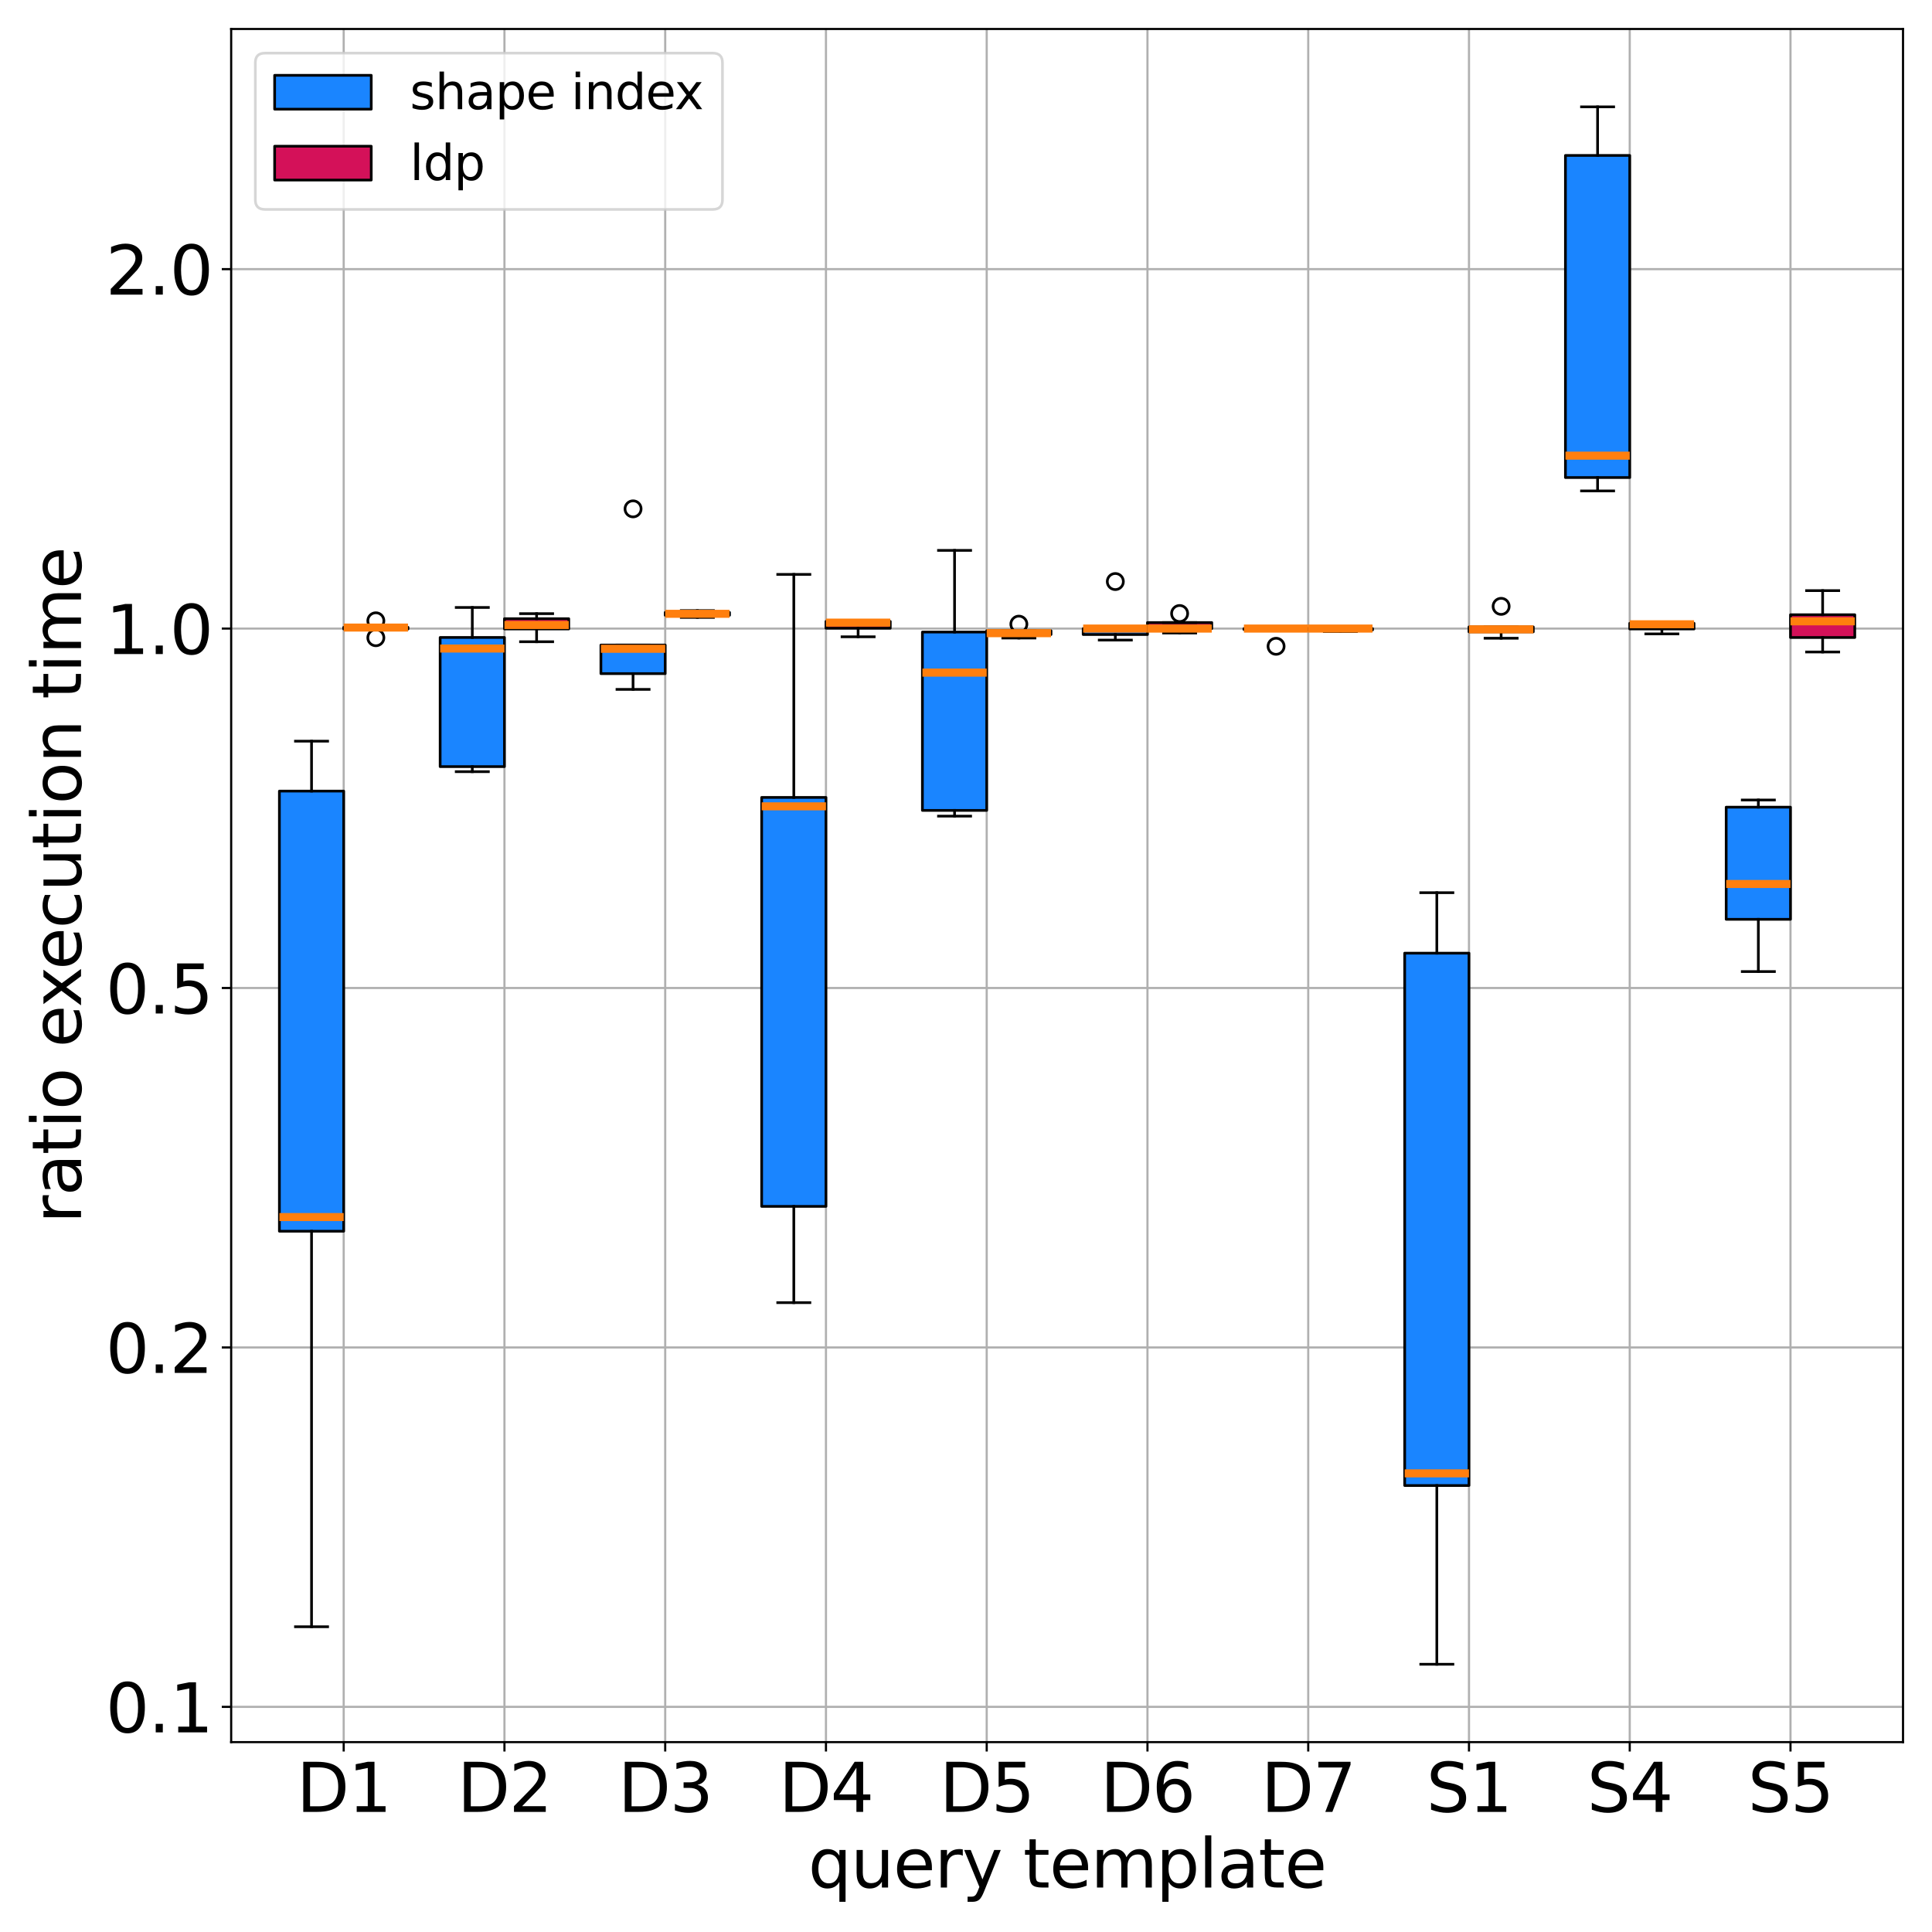 <?xml version="1.0" encoding="utf-8" standalone="no"?>
<!DOCTYPE svg PUBLIC "-//W3C//DTD SVG 1.1//EN"
  "http://www.w3.org/Graphics/SVG/1.1/DTD/svg11.dtd">
<svg xmlns:xlink="http://www.w3.org/1999/xlink" width="720pt" height="720pt" viewBox="0 0 720 720" xmlns="http://www.w3.org/2000/svg" version="1.1">
 <defs>
  <style type="text/css">*{stroke-linejoin: round; stroke-linecap: butt}</style>
 </defs>
 <g id="figure_1">
  <g id="patch_1">
   <path d="M 0 720 
L 720 720 
L 720 0 
L 0 0 
z
" style="fill: #ffffff"/>
  </g>
  <g id="axes_1">
   <g id="patch_2">
    <path d="M 86.15 649.24 
L 709.2 649.24 
L 709.2 10.8 
L 86.15 10.8 
z
" style="fill: #ffffff"/>
   </g>
   <g id="matplotlib.axis_1">
    <g id="xtick_1">
     <g id="line2d_1">
      <path d="M 128.086 649.24 
L 128.086 10.8 
" clip-path="url(#pbad561666c)" style="fill: none; stroke: #b0b0b0; stroke-width: 0.8; stroke-linecap: square"/>
     </g>
     <g id="line2d_2">
      <defs>
       <path id="m985b85dbe9" d="M 0 0 
L 0 3.5 
" style="stroke: #000000; stroke-width: 0.8"/>
      </defs>
      <g>
       <use xlink:href="#m985b85dbe9" x="128.086" y="649.24" style="stroke: #000000; stroke-width: 0.8"/>
      </g>
     </g>
     <g id="text_1">
      <!-- D1 -->
      <g transform="translate(110.508 675.236) scale(0.25 -0.25)">
       <defs>
        <path id="DejaVuSans-44" d="M 1259 4147 
L 1259 519 
L 2022 519 
Q 2988 519 3436 956 
Q 3884 1394 3884 2338 
Q 3884 3275 3436 3711 
Q 2988 4147 2022 4147 
L 1259 4147 
z
M 628 4666 
L 1925 4666 
Q 3281 4666 3915 4102 
Q 4550 3538 4550 2338 
Q 4550 1131 3912 565 
Q 3275 0 1925 0 
L 628 0 
L 628 4666 
z
" transform="scale(0.016)"/>
        <path id="DejaVuSans-31" d="M 794 531 
L 1825 531 
L 1825 4091 
L 703 3866 
L 703 4441 
L 1819 4666 
L 2450 4666 
L 2450 531 
L 3481 531 
L 3481 0 
L 794 0 
L 794 531 
z
" transform="scale(0.016)"/>
       </defs>
       <use xlink:href="#DejaVuSans-44"/>
       <use xlink:href="#DejaVuSans-31" transform="translate(77.002 0)"/>
      </g>
     </g>
    </g>
    <g id="xtick_2">
     <g id="line2d_3">
      <path d="M 187.995 649.24 
L 187.995 10.8 
" clip-path="url(#pbad561666c)" style="fill: none; stroke: #b0b0b0; stroke-width: 0.8; stroke-linecap: square"/>
     </g>
     <g id="line2d_4">
      <g>
       <use xlink:href="#m985b85dbe9" x="187.995" y="649.24" style="stroke: #000000; stroke-width: 0.8"/>
      </g>
     </g>
     <g id="text_2">
      <!-- D2 -->
      <g transform="translate(170.417 675.236) scale(0.25 -0.25)">
       <defs>
        <path id="DejaVuSans-32" d="M 1228 531 
L 3431 531 
L 3431 0 
L 469 0 
L 469 531 
Q 828 903 1448 1529 
Q 2069 2156 2228 2338 
Q 2531 2678 2651 2914 
Q 2772 3150 2772 3378 
Q 2772 3750 2511 3984 
Q 2250 4219 1831 4219 
Q 1534 4219 1204 4116 
Q 875 4013 500 3803 
L 500 4441 
Q 881 4594 1212 4672 
Q 1544 4750 1819 4750 
Q 2544 4750 2975 4387 
Q 3406 4025 3406 3419 
Q 3406 3131 3298 2873 
Q 3191 2616 2906 2266 
Q 2828 2175 2409 1742 
Q 1991 1309 1228 531 
z
" transform="scale(0.016)"/>
       </defs>
       <use xlink:href="#DejaVuSans-44"/>
       <use xlink:href="#DejaVuSans-32" transform="translate(77.002 0)"/>
      </g>
     </g>
    </g>
    <g id="xtick_3">
     <g id="line2d_5">
      <path d="M 247.903 649.24 
L 247.903 10.8 
" clip-path="url(#pbad561666c)" style="fill: none; stroke: #b0b0b0; stroke-width: 0.8; stroke-linecap: square"/>
     </g>
     <g id="line2d_6">
      <g>
       <use xlink:href="#m985b85dbe9" x="247.903" y="649.24" style="stroke: #000000; stroke-width: 0.8"/>
      </g>
     </g>
     <g id="text_3">
      <!-- D3 -->
      <g transform="translate(230.325 675.236) scale(0.25 -0.25)">
       <defs>
        <path id="DejaVuSans-33" d="M 2597 2516 
Q 3050 2419 3304 2112 
Q 3559 1806 3559 1356 
Q 3559 666 3084 287 
Q 2609 -91 1734 -91 
Q 1441 -91 1130 -33 
Q 819 25 488 141 
L 488 750 
Q 750 597 1062 519 
Q 1375 441 1716 441 
Q 2309 441 2620 675 
Q 2931 909 2931 1356 
Q 2931 1769 2642 2001 
Q 2353 2234 1838 2234 
L 1294 2234 
L 1294 2753 
L 1863 2753 
Q 2328 2753 2575 2939 
Q 2822 3125 2822 3475 
Q 2822 3834 2567 4026 
Q 2313 4219 1838 4219 
Q 1578 4219 1281 4162 
Q 984 4106 628 3988 
L 628 4550 
Q 988 4650 1302 4700 
Q 1616 4750 1894 4750 
Q 2613 4750 3031 4423 
Q 3450 4097 3450 3541 
Q 3450 3153 3228 2886 
Q 3006 2619 2597 2516 
z
" transform="scale(0.016)"/>
       </defs>
       <use xlink:href="#DejaVuSans-44"/>
       <use xlink:href="#DejaVuSans-33" transform="translate(77.002 0)"/>
      </g>
     </g>
    </g>
    <g id="xtick_4">
     <g id="line2d_7">
      <path d="M 307.812 649.24 
L 307.812 10.8 
" clip-path="url(#pbad561666c)" style="fill: none; stroke: #b0b0b0; stroke-width: 0.8; stroke-linecap: square"/>
     </g>
     <g id="line2d_8">
      <g>
       <use xlink:href="#m985b85dbe9" x="307.812" y="649.24" style="stroke: #000000; stroke-width: 0.8"/>
      </g>
     </g>
     <g id="text_4">
      <!-- D4 -->
      <g transform="translate(290.234 675.236) scale(0.25 -0.25)">
       <defs>
        <path id="DejaVuSans-34" d="M 2419 4116 
L 825 1625 
L 2419 1625 
L 2419 4116 
z
M 2253 4666 
L 3047 4666 
L 3047 1625 
L 3713 1625 
L 3713 1100 
L 3047 1100 
L 3047 0 
L 2419 0 
L 2419 1100 
L 313 1100 
L 313 1709 
L 2253 4666 
z
" transform="scale(0.016)"/>
       </defs>
       <use xlink:href="#DejaVuSans-44"/>
       <use xlink:href="#DejaVuSans-34" transform="translate(77.002 0)"/>
      </g>
     </g>
    </g>
    <g id="xtick_5">
     <g id="line2d_9">
      <path d="M 367.721 649.24 
L 367.721 10.8 
" clip-path="url(#pbad561666c)" style="fill: none; stroke: #b0b0b0; stroke-width: 0.8; stroke-linecap: square"/>
     </g>
     <g id="line2d_10">
      <g>
       <use xlink:href="#m985b85dbe9" x="367.721" y="649.24" style="stroke: #000000; stroke-width: 0.8"/>
      </g>
     </g>
     <g id="text_5">
      <!-- D5 -->
      <g transform="translate(350.143 675.236) scale(0.25 -0.25)">
       <defs>
        <path id="DejaVuSans-35" d="M 691 4666 
L 3169 4666 
L 3169 4134 
L 1269 4134 
L 1269 2991 
Q 1406 3038 1543 3061 
Q 1681 3084 1819 3084 
Q 2600 3084 3056 2656 
Q 3513 2228 3513 1497 
Q 3513 744 3044 326 
Q 2575 -91 1722 -91 
Q 1428 -91 1123 -41 
Q 819 9 494 109 
L 494 744 
Q 775 591 1075 516 
Q 1375 441 1709 441 
Q 2250 441 2565 725 
Q 2881 1009 2881 1497 
Q 2881 1984 2565 2268 
Q 2250 2553 1709 2553 
Q 1456 2553 1204 2497 
Q 953 2441 691 2322 
L 691 4666 
z
" transform="scale(0.016)"/>
       </defs>
       <use xlink:href="#DejaVuSans-44"/>
       <use xlink:href="#DejaVuSans-35" transform="translate(77.002 0)"/>
      </g>
     </g>
    </g>
    <g id="xtick_6">
     <g id="line2d_11">
      <path d="M 427.629 649.24 
L 427.629 10.8 
" clip-path="url(#pbad561666c)" style="fill: none; stroke: #b0b0b0; stroke-width: 0.8; stroke-linecap: square"/>
     </g>
     <g id="line2d_12">
      <g>
       <use xlink:href="#m985b85dbe9" x="427.629" y="649.24" style="stroke: #000000; stroke-width: 0.8"/>
      </g>
     </g>
     <g id="text_6">
      <!-- D6 -->
      <g transform="translate(410.051 675.236) scale(0.25 -0.25)">
       <defs>
        <path id="DejaVuSans-36" d="M 2113 2584 
Q 1688 2584 1439 2293 
Q 1191 2003 1191 1497 
Q 1191 994 1439 701 
Q 1688 409 2113 409 
Q 2538 409 2786 701 
Q 3034 994 3034 1497 
Q 3034 2003 2786 2293 
Q 2538 2584 2113 2584 
z
M 3366 4563 
L 3366 3988 
Q 3128 4100 2886 4159 
Q 2644 4219 2406 4219 
Q 1781 4219 1451 3797 
Q 1122 3375 1075 2522 
Q 1259 2794 1537 2939 
Q 1816 3084 2150 3084 
Q 2853 3084 3261 2657 
Q 3669 2231 3669 1497 
Q 3669 778 3244 343 
Q 2819 -91 2113 -91 
Q 1303 -91 875 529 
Q 447 1150 447 2328 
Q 447 3434 972 4092 
Q 1497 4750 2381 4750 
Q 2619 4750 2861 4703 
Q 3103 4656 3366 4563 
z
" transform="scale(0.016)"/>
       </defs>
       <use xlink:href="#DejaVuSans-44"/>
       <use xlink:href="#DejaVuSans-36" transform="translate(77.002 0)"/>
      </g>
     </g>
    </g>
    <g id="xtick_7">
     <g id="line2d_13">
      <path d="M 487.538 649.24 
L 487.538 10.8 
" clip-path="url(#pbad561666c)" style="fill: none; stroke: #b0b0b0; stroke-width: 0.8; stroke-linecap: square"/>
     </g>
     <g id="line2d_14">
      <g>
       <use xlink:href="#m985b85dbe9" x="487.538" y="649.24" style="stroke: #000000; stroke-width: 0.8"/>
      </g>
     </g>
     <g id="text_7">
      <!-- D7 -->
      <g transform="translate(469.96 675.236) scale(0.25 -0.25)">
       <defs>
        <path id="DejaVuSans-37" d="M 525 4666 
L 3525 4666 
L 3525 4397 
L 1831 0 
L 1172 0 
L 2766 4134 
L 525 4134 
L 525 4666 
z
" transform="scale(0.016)"/>
       </defs>
       <use xlink:href="#DejaVuSans-44"/>
       <use xlink:href="#DejaVuSans-37" transform="translate(77.002 0)"/>
      </g>
     </g>
    </g>
    <g id="xtick_8">
     <g id="line2d_15">
      <path d="M 547.447 649.24 
L 547.447 10.8 
" clip-path="url(#pbad561666c)" style="fill: none; stroke: #b0b0b0; stroke-width: 0.8; stroke-linecap: square"/>
     </g>
     <g id="line2d_16">
      <g>
       <use xlink:href="#m985b85dbe9" x="547.447" y="649.24" style="stroke: #000000; stroke-width: 0.8"/>
      </g>
     </g>
     <g id="text_8">
      <!-- S1 -->
      <g transform="translate(531.558 675.236) scale(0.25 -0.25)">
       <defs>
        <path id="DejaVuSans-53" d="M 3425 4513 
L 3425 3897 
Q 3066 4069 2747 4153 
Q 2428 4238 2131 4238 
Q 1616 4238 1336 4038 
Q 1056 3838 1056 3469 
Q 1056 3159 1242 3001 
Q 1428 2844 1947 2747 
L 2328 2669 
Q 3034 2534 3370 2195 
Q 3706 1856 3706 1288 
Q 3706 609 3251 259 
Q 2797 -91 1919 -91 
Q 1588 -91 1214 -16 
Q 841 59 441 206 
L 441 856 
Q 825 641 1194 531 
Q 1563 422 1919 422 
Q 2459 422 2753 634 
Q 3047 847 3047 1241 
Q 3047 1584 2836 1778 
Q 2625 1972 2144 2069 
L 1759 2144 
Q 1053 2284 737 2584 
Q 422 2884 422 3419 
Q 422 4038 858 4394 
Q 1294 4750 2059 4750 
Q 2388 4750 2728 4690 
Q 3069 4631 3425 4513 
z
" transform="scale(0.016)"/>
       </defs>
       <use xlink:href="#DejaVuSans-53"/>
       <use xlink:href="#DejaVuSans-31" transform="translate(63.477 0)"/>
      </g>
     </g>
    </g>
    <g id="xtick_9">
     <g id="line2d_17">
      <path d="M 607.355 649.24 
L 607.355 10.8 
" clip-path="url(#pbad561666c)" style="fill: none; stroke: #b0b0b0; stroke-width: 0.8; stroke-linecap: square"/>
     </g>
     <g id="line2d_18">
      <g>
       <use xlink:href="#m985b85dbe9" x="607.355" y="649.24" style="stroke: #000000; stroke-width: 0.8"/>
      </g>
     </g>
     <g id="text_9">
      <!-- S4 -->
      <g transform="translate(591.467 675.236) scale(0.25 -0.25)">
       <use xlink:href="#DejaVuSans-53"/>
       <use xlink:href="#DejaVuSans-34" transform="translate(63.477 0)"/>
      </g>
     </g>
    </g>
    <g id="xtick_10">
     <g id="line2d_19">
      <path d="M 667.264 649.24 
L 667.264 10.8 
" clip-path="url(#pbad561666c)" style="fill: none; stroke: #b0b0b0; stroke-width: 0.8; stroke-linecap: square"/>
     </g>
     <g id="line2d_20">
      <g>
       <use xlink:href="#m985b85dbe9" x="667.264" y="649.24" style="stroke: #000000; stroke-width: 0.8"/>
      </g>
     </g>
     <g id="text_10">
      <!-- S5 -->
      <g transform="translate(651.375 675.236) scale(0.25 -0.25)">
       <use xlink:href="#DejaVuSans-53"/>
       <use xlink:href="#DejaVuSans-35" transform="translate(63.477 0)"/>
      </g>
     </g>
    </g>
    <g id="text_11">
     <!-- query template -->
     <g transform="translate(301.189 703.431) scale(0.25 -0.25)">
      <defs>
       <path id="DejaVuSans-71" d="M 947 1747 
Q 947 1113 1208 752 
Q 1469 391 1925 391 
Q 2381 391 2643 752 
Q 2906 1113 2906 1747 
Q 2906 2381 2643 2742 
Q 2381 3103 1925 3103 
Q 1469 3103 1208 2742 
Q 947 2381 947 1747 
z
M 2906 525 
Q 2725 213 2448 61 
Q 2172 -91 1784 -91 
Q 1150 -91 751 415 
Q 353 922 353 1747 
Q 353 2572 751 3078 
Q 1150 3584 1784 3584 
Q 2172 3584 2448 3432 
Q 2725 3281 2906 2969 
L 2906 3500 
L 3481 3500 
L 3481 -1331 
L 2906 -1331 
L 2906 525 
z
" transform="scale(0.016)"/>
       <path id="DejaVuSans-75" d="M 544 1381 
L 544 3500 
L 1119 3500 
L 1119 1403 
Q 1119 906 1312 657 
Q 1506 409 1894 409 
Q 2359 409 2629 706 
Q 2900 1003 2900 1516 
L 2900 3500 
L 3475 3500 
L 3475 0 
L 2900 0 
L 2900 538 
Q 2691 219 2414 64 
Q 2138 -91 1772 -91 
Q 1169 -91 856 284 
Q 544 659 544 1381 
z
M 1991 3584 
L 1991 3584 
z
" transform="scale(0.016)"/>
       <path id="DejaVuSans-65" d="M 3597 1894 
L 3597 1613 
L 953 1613 
Q 991 1019 1311 708 
Q 1631 397 2203 397 
Q 2534 397 2845 478 
Q 3156 559 3463 722 
L 3463 178 
Q 3153 47 2828 -22 
Q 2503 -91 2169 -91 
Q 1331 -91 842 396 
Q 353 884 353 1716 
Q 353 2575 817 3079 
Q 1281 3584 2069 3584 
Q 2775 3584 3186 3129 
Q 3597 2675 3597 1894 
z
M 3022 2063 
Q 3016 2534 2758 2815 
Q 2500 3097 2075 3097 
Q 1594 3097 1305 2825 
Q 1016 2553 972 2059 
L 3022 2063 
z
" transform="scale(0.016)"/>
       <path id="DejaVuSans-72" d="M 2631 2963 
Q 2534 3019 2420 3045 
Q 2306 3072 2169 3072 
Q 1681 3072 1420 2755 
Q 1159 2438 1159 1844 
L 1159 0 
L 581 0 
L 581 3500 
L 1159 3500 
L 1159 2956 
Q 1341 3275 1631 3429 
Q 1922 3584 2338 3584 
Q 2397 3584 2469 3576 
Q 2541 3569 2628 3553 
L 2631 2963 
z
" transform="scale(0.016)"/>
       <path id="DejaVuSans-79" d="M 2059 -325 
Q 1816 -950 1584 -1140 
Q 1353 -1331 966 -1331 
L 506 -1331 
L 506 -850 
L 844 -850 
Q 1081 -850 1212 -737 
Q 1344 -625 1503 -206 
L 1606 56 
L 191 3500 
L 800 3500 
L 1894 763 
L 2988 3500 
L 3597 3500 
L 2059 -325 
z
" transform="scale(0.016)"/>
       <path id="DejaVuSans-20" transform="scale(0.016)"/>
       <path id="DejaVuSans-74" d="M 1172 4494 
L 1172 3500 
L 2356 3500 
L 2356 3053 
L 1172 3053 
L 1172 1153 
Q 1172 725 1289 603 
Q 1406 481 1766 481 
L 2356 481 
L 2356 0 
L 1766 0 
Q 1100 0 847 248 
Q 594 497 594 1153 
L 594 3053 
L 172 3053 
L 172 3500 
L 594 3500 
L 594 4494 
L 1172 4494 
z
" transform="scale(0.016)"/>
       <path id="DejaVuSans-6d" d="M 3328 2828 
Q 3544 3216 3844 3400 
Q 4144 3584 4550 3584 
Q 5097 3584 5394 3201 
Q 5691 2819 5691 2113 
L 5691 0 
L 5113 0 
L 5113 2094 
Q 5113 2597 4934 2840 
Q 4756 3084 4391 3084 
Q 3944 3084 3684 2787 
Q 3425 2491 3425 1978 
L 3425 0 
L 2847 0 
L 2847 2094 
Q 2847 2600 2669 2842 
Q 2491 3084 2119 3084 
Q 1678 3084 1418 2786 
Q 1159 2488 1159 1978 
L 1159 0 
L 581 0 
L 581 3500 
L 1159 3500 
L 1159 2956 
Q 1356 3278 1631 3431 
Q 1906 3584 2284 3584 
Q 2666 3584 2933 3390 
Q 3200 3197 3328 2828 
z
" transform="scale(0.016)"/>
       <path id="DejaVuSans-70" d="M 1159 525 
L 1159 -1331 
L 581 -1331 
L 581 3500 
L 1159 3500 
L 1159 2969 
Q 1341 3281 1617 3432 
Q 1894 3584 2278 3584 
Q 2916 3584 3314 3078 
Q 3713 2572 3713 1747 
Q 3713 922 3314 415 
Q 2916 -91 2278 -91 
Q 1894 -91 1617 61 
Q 1341 213 1159 525 
z
M 3116 1747 
Q 3116 2381 2855 2742 
Q 2594 3103 2138 3103 
Q 1681 3103 1420 2742 
Q 1159 2381 1159 1747 
Q 1159 1113 1420 752 
Q 1681 391 2138 391 
Q 2594 391 2855 752 
Q 3116 1113 3116 1747 
z
" transform="scale(0.016)"/>
       <path id="DejaVuSans-6c" d="M 603 4863 
L 1178 4863 
L 1178 0 
L 603 0 
L 603 4863 
z
" transform="scale(0.016)"/>
       <path id="DejaVuSans-61" d="M 2194 1759 
Q 1497 1759 1228 1600 
Q 959 1441 959 1056 
Q 959 750 1161 570 
Q 1363 391 1709 391 
Q 2188 391 2477 730 
Q 2766 1069 2766 1631 
L 2766 1759 
L 2194 1759 
z
M 3341 1997 
L 3341 0 
L 2766 0 
L 2766 531 
Q 2569 213 2275 61 
Q 1981 -91 1556 -91 
Q 1019 -91 701 211 
Q 384 513 384 1019 
Q 384 1609 779 1909 
Q 1175 2209 1959 2209 
L 2766 2209 
L 2766 2266 
Q 2766 2663 2505 2880 
Q 2244 3097 1772 3097 
Q 1472 3097 1187 3025 
Q 903 2953 641 2809 
L 641 3341 
Q 956 3463 1253 3523 
Q 1550 3584 1831 3584 
Q 2591 3584 2966 3190 
Q 3341 2797 3341 1997 
z
" transform="scale(0.016)"/>
      </defs>
      <use xlink:href="#DejaVuSans-71"/>
      <use xlink:href="#DejaVuSans-75" transform="translate(63.477 0)"/>
      <use xlink:href="#DejaVuSans-65" transform="translate(126.855 0)"/>
      <use xlink:href="#DejaVuSans-72" transform="translate(188.379 0)"/>
      <use xlink:href="#DejaVuSans-79" transform="translate(229.492 0)"/>
      <use xlink:href="#DejaVuSans-20" transform="translate(288.672 0)"/>
      <use xlink:href="#DejaVuSans-74" transform="translate(320.459 0)"/>
      <use xlink:href="#DejaVuSans-65" transform="translate(359.668 0)"/>
      <use xlink:href="#DejaVuSans-6d" transform="translate(421.191 0)"/>
      <use xlink:href="#DejaVuSans-70" transform="translate(518.604 0)"/>
      <use xlink:href="#DejaVuSans-6c" transform="translate(582.08 0)"/>
      <use xlink:href="#DejaVuSans-61" transform="translate(609.863 0)"/>
      <use xlink:href="#DejaVuSans-74" transform="translate(671.143 0)"/>
      <use xlink:href="#DejaVuSans-65" transform="translate(710.352 0)"/>
     </g>
    </g>
   </g>
   <g id="matplotlib.axis_2">
    <g id="ytick_1">
     <g id="line2d_21">
      <path d="M 86.15 636.102 
L 709.2 636.102 
" clip-path="url(#pbad561666c)" style="fill: none; stroke: #b0b0b0; stroke-width: 0.8; stroke-linecap: square"/>
     </g>
     <g id="line2d_22">
      <defs>
       <path id="m1f26a94a09" d="M 0 0 
L -3.5 0 
" style="stroke: #000000; stroke-width: 0.8"/>
      </defs>
      <g>
       <use xlink:href="#m1f26a94a09" x="86.15" y="636.102" style="stroke: #000000; stroke-width: 0.8"/>
      </g>
     </g>
     <g id="text_12">
      <!-- 0.1 -->
      <g transform="translate(39.392 645.6) scale(0.25 -0.25)">
       <defs>
        <path id="DejaVuSans-30" d="M 2034 4250 
Q 1547 4250 1301 3770 
Q 1056 3291 1056 2328 
Q 1056 1369 1301 889 
Q 1547 409 2034 409 
Q 2525 409 2770 889 
Q 3016 1369 3016 2328 
Q 3016 3291 2770 3770 
Q 2525 4250 2034 4250 
z
M 2034 4750 
Q 2819 4750 3233 4129 
Q 3647 3509 3647 2328 
Q 3647 1150 3233 529 
Q 2819 -91 2034 -91 
Q 1250 -91 836 529 
Q 422 1150 422 2328 
Q 422 3509 836 4129 
Q 1250 4750 2034 4750 
z
" transform="scale(0.016)"/>
        <path id="DejaVuSans-2e" d="M 684 794 
L 1344 794 
L 1344 0 
L 684 0 
L 684 794 
z
" transform="scale(0.016)"/>
       </defs>
       <use xlink:href="#DejaVuSans-30"/>
       <use xlink:href="#DejaVuSans-2e" transform="translate(63.623 0)"/>
       <use xlink:href="#DejaVuSans-31" transform="translate(95.41 0)"/>
      </g>
     </g>
    </g>
    <g id="ytick_2">
     <g id="line2d_23">
      <path d="M 86.15 502.151 
L 709.2 502.151 
" clip-path="url(#pbad561666c)" style="fill: none; stroke: #b0b0b0; stroke-width: 0.8; stroke-linecap: square"/>
     </g>
     <g id="line2d_24">
      <g>
       <use xlink:href="#m1f26a94a09" x="86.15" y="502.151" style="stroke: #000000; stroke-width: 0.8"/>
      </g>
     </g>
     <g id="text_13">
      <!-- 0.2 -->
      <g transform="translate(39.392 511.649) scale(0.25 -0.25)">
       <use xlink:href="#DejaVuSans-30"/>
       <use xlink:href="#DejaVuSans-2e" transform="translate(63.623 0)"/>
       <use xlink:href="#DejaVuSans-32" transform="translate(95.41 0)"/>
      </g>
     </g>
    </g>
    <g id="ytick_3">
     <g id="line2d_25">
      <path d="M 86.15 368.2 
L 709.2 368.2 
" clip-path="url(#pbad561666c)" style="fill: none; stroke: #b0b0b0; stroke-width: 0.8; stroke-linecap: square"/>
     </g>
     <g id="line2d_26">
      <g>
       <use xlink:href="#m1f26a94a09" x="86.15" y="368.2" style="stroke: #000000; stroke-width: 0.8"/>
      </g>
     </g>
     <g id="text_14">
      <!-- 0.5 -->
      <g transform="translate(39.392 377.698) scale(0.25 -0.25)">
       <use xlink:href="#DejaVuSans-30"/>
       <use xlink:href="#DejaVuSans-2e" transform="translate(63.623 0)"/>
       <use xlink:href="#DejaVuSans-35" transform="translate(95.41 0)"/>
      </g>
     </g>
    </g>
    <g id="ytick_4">
     <g id="line2d_27">
      <path d="M 86.15 234.25 
L 709.2 234.25 
" clip-path="url(#pbad561666c)" style="fill: none; stroke: #b0b0b0; stroke-width: 0.8; stroke-linecap: square"/>
     </g>
     <g id="line2d_28">
      <g>
       <use xlink:href="#m1f26a94a09" x="86.15" y="234.25" style="stroke: #000000; stroke-width: 0.8"/>
      </g>
     </g>
     <g id="text_15">
      <!-- 1.0 -->
      <g transform="translate(39.392 243.748) scale(0.25 -0.25)">
       <use xlink:href="#DejaVuSans-31"/>
       <use xlink:href="#DejaVuSans-2e" transform="translate(63.623 0)"/>
       <use xlink:href="#DejaVuSans-30" transform="translate(95.41 0)"/>
      </g>
     </g>
    </g>
    <g id="ytick_5">
     <g id="line2d_29">
      <path d="M 86.15 100.299 
L 709.2 100.299 
" clip-path="url(#pbad561666c)" style="fill: none; stroke: #b0b0b0; stroke-width: 0.8; stroke-linecap: square"/>
     </g>
     <g id="line2d_30">
      <g>
       <use xlink:href="#m1f26a94a09" x="86.15" y="100.299" style="stroke: #000000; stroke-width: 0.8"/>
      </g>
     </g>
     <g id="text_16">
      <!-- 2.0 -->
      <g transform="translate(39.392 109.797) scale(0.25 -0.25)">
       <use xlink:href="#DejaVuSans-32"/>
       <use xlink:href="#DejaVuSans-2e" transform="translate(63.623 0)"/>
       <use xlink:href="#DejaVuSans-30" transform="translate(95.41 0)"/>
      </g>
     </g>
    </g>
    <g id="text_17">
     <!-- ratio execution time -->
     <g transform="translate(30.193 455.936) rotate(-90) scale(0.25 -0.25)">
      <defs>
       <path id="DejaVuSans-69" d="M 603 3500 
L 1178 3500 
L 1178 0 
L 603 0 
L 603 3500 
z
M 603 4863 
L 1178 4863 
L 1178 4134 
L 603 4134 
L 603 4863 
z
" transform="scale(0.016)"/>
       <path id="DejaVuSans-6f" d="M 1959 3097 
Q 1497 3097 1228 2736 
Q 959 2375 959 1747 
Q 959 1119 1226 758 
Q 1494 397 1959 397 
Q 2419 397 2687 759 
Q 2956 1122 2956 1747 
Q 2956 2369 2687 2733 
Q 2419 3097 1959 3097 
z
M 1959 3584 
Q 2709 3584 3137 3096 
Q 3566 2609 3566 1747 
Q 3566 888 3137 398 
Q 2709 -91 1959 -91 
Q 1206 -91 779 398 
Q 353 888 353 1747 
Q 353 2609 779 3096 
Q 1206 3584 1959 3584 
z
" transform="scale(0.016)"/>
       <path id="DejaVuSans-78" d="M 3513 3500 
L 2247 1797 
L 3578 0 
L 2900 0 
L 1881 1375 
L 863 0 
L 184 0 
L 1544 1831 
L 300 3500 
L 978 3500 
L 1906 2253 
L 2834 3500 
L 3513 3500 
z
" transform="scale(0.016)"/>
       <path id="DejaVuSans-63" d="M 3122 3366 
L 3122 2828 
Q 2878 2963 2633 3030 
Q 2388 3097 2138 3097 
Q 1578 3097 1268 2742 
Q 959 2388 959 1747 
Q 959 1106 1268 751 
Q 1578 397 2138 397 
Q 2388 397 2633 464 
Q 2878 531 3122 666 
L 3122 134 
Q 2881 22 2623 -34 
Q 2366 -91 2075 -91 
Q 1284 -91 818 406 
Q 353 903 353 1747 
Q 353 2603 823 3093 
Q 1294 3584 2113 3584 
Q 2378 3584 2631 3529 
Q 2884 3475 3122 3366 
z
" transform="scale(0.016)"/>
       <path id="DejaVuSans-6e" d="M 3513 2113 
L 3513 0 
L 2938 0 
L 2938 2094 
Q 2938 2591 2744 2837 
Q 2550 3084 2163 3084 
Q 1697 3084 1428 2787 
Q 1159 2491 1159 1978 
L 1159 0 
L 581 0 
L 581 3500 
L 1159 3500 
L 1159 2956 
Q 1366 3272 1645 3428 
Q 1925 3584 2291 3584 
Q 2894 3584 3203 3211 
Q 3513 2838 3513 2113 
z
" transform="scale(0.016)"/>
      </defs>
      <use xlink:href="#DejaVuSans-72"/>
      <use xlink:href="#DejaVuSans-61" transform="translate(41.113 0)"/>
      <use xlink:href="#DejaVuSans-74" transform="translate(102.393 0)"/>
      <use xlink:href="#DejaVuSans-69" transform="translate(141.602 0)"/>
      <use xlink:href="#DejaVuSans-6f" transform="translate(169.385 0)"/>
      <use xlink:href="#DejaVuSans-20" transform="translate(230.566 0)"/>
      <use xlink:href="#DejaVuSans-65" transform="translate(262.354 0)"/>
      <use xlink:href="#DejaVuSans-78" transform="translate(322.127 0)"/>
      <use xlink:href="#DejaVuSans-65" transform="translate(378.182 0)"/>
      <use xlink:href="#DejaVuSans-63" transform="translate(439.705 0)"/>
      <use xlink:href="#DejaVuSans-75" transform="translate(494.686 0)"/>
      <use xlink:href="#DejaVuSans-74" transform="translate(558.064 0)"/>
      <use xlink:href="#DejaVuSans-69" transform="translate(597.273 0)"/>
      <use xlink:href="#DejaVuSans-6f" transform="translate(625.057 0)"/>
      <use xlink:href="#DejaVuSans-6e" transform="translate(686.238 0)"/>
      <use xlink:href="#DejaVuSans-20" transform="translate(749.617 0)"/>
      <use xlink:href="#DejaVuSans-74" transform="translate(781.404 0)"/>
      <use xlink:href="#DejaVuSans-69" transform="translate(820.613 0)"/>
      <use xlink:href="#DejaVuSans-6d" transform="translate(848.396 0)"/>
      <use xlink:href="#DejaVuSans-65" transform="translate(945.809 0)"/>
     </g>
    </g>
   </g>
   <g id="patch_3">
    <path d="M 104.123 458.832 
L 128.086 458.832 
L 128.086 294.82 
L 104.123 294.82 
L 104.123 458.832 
z
" clip-path="url(#pbad561666c)" style="fill: #1a85ff; stroke: #000000; stroke-linejoin: miter"/>
   </g>
   <g id="line2d_31">
    <path d="M 116.104 458.832 
L 116.104 606.247 
" clip-path="url(#pbad561666c)" style="fill: none; stroke: #000000; stroke-linecap: square"/>
   </g>
   <g id="line2d_32">
    <path d="M 116.104 294.82 
L 116.104 276.203 
" clip-path="url(#pbad561666c)" style="fill: none; stroke: #000000; stroke-linecap: square"/>
   </g>
   <g id="line2d_33">
    <path d="M 110.113 606.247 
L 122.095 606.247 
" clip-path="url(#pbad561666c)" style="fill: none; stroke: #000000; stroke-linecap: square"/>
   </g>
   <g id="line2d_34">
    <path d="M 110.113 276.203 
L 122.095 276.203 
" clip-path="url(#pbad561666c)" style="fill: none; stroke: #000000; stroke-linecap: square"/>
   </g>
   <g id="line2d_35"/>
   <g id="patch_4">
    <path d="M 164.031 285.703 
L 187.995 285.703 
L 187.995 237.567 
L 164.031 237.567 
L 164.031 285.703 
z
" clip-path="url(#pbad561666c)" style="fill: #1a85ff; stroke: #000000; stroke-linejoin: miter"/>
   </g>
   <g id="line2d_36">
    <path d="M 176.013 285.703 
L 176.013 287.572 
" clip-path="url(#pbad561666c)" style="fill: none; stroke: #000000; stroke-linecap: square"/>
   </g>
   <g id="line2d_37">
    <path d="M 176.013 237.567 
L 176.013 226.39 
" clip-path="url(#pbad561666c)" style="fill: none; stroke: #000000; stroke-linecap: square"/>
   </g>
   <g id="line2d_38">
    <path d="M 170.022 287.572 
L 182.004 287.572 
" clip-path="url(#pbad561666c)" style="fill: none; stroke: #000000; stroke-linecap: square"/>
   </g>
   <g id="line2d_39">
    <path d="M 170.022 226.39 
L 182.004 226.39 
" clip-path="url(#pbad561666c)" style="fill: none; stroke: #000000; stroke-linecap: square"/>
   </g>
   <g id="line2d_40"/>
   <g id="patch_5">
    <path d="M 223.94 251.042 
L 247.903 251.042 
L 247.903 240.386 
L 223.94 240.386 
L 223.94 251.042 
z
" clip-path="url(#pbad561666c)" style="fill: #1a85ff; stroke: #000000; stroke-linejoin: miter"/>
   </g>
   <g id="line2d_41">
    <path d="M 235.922 251.042 
L 235.922 256.92 
" clip-path="url(#pbad561666c)" style="fill: none; stroke: #000000; stroke-linecap: square"/>
   </g>
   <g id="line2d_42">
    <path d="M 235.922 240.386 
L 235.922 240.386 
" clip-path="url(#pbad561666c)" style="fill: none; stroke: #000000; stroke-linecap: square"/>
   </g>
   <g id="line2d_43">
    <path d="M 229.931 256.92 
L 241.912 256.92 
" clip-path="url(#pbad561666c)" style="fill: none; stroke: #000000; stroke-linecap: square"/>
   </g>
   <g id="line2d_44">
    <path d="M 229.931 240.386 
L 241.912 240.386 
" clip-path="url(#pbad561666c)" style="fill: none; stroke: #000000; stroke-linecap: square"/>
   </g>
   <g id="line2d_45">
    <defs>
     <path id="mbbcb8d88c9" d="M 0 3 
C 0.796 3 1.559 2.684 2.121 2.121 
C 2.684 1.559 3 0.796 3 0 
C 3 -0.796 2.684 -1.559 2.121 -2.121 
C 1.559 -2.684 0.796 -3 0 -3 
C -0.796 -3 -1.559 -2.684 -2.121 -2.121 
C -2.684 -1.559 -3 -0.796 -3 0 
C -3 0.796 -2.684 1.559 -2.121 2.121 
C -1.559 2.684 -0.796 3 0 3 
z
" style="stroke: #000000"/>
    </defs>
    <g clip-path="url(#pbad561666c)">
     <use xlink:href="#mbbcb8d88c9" x="235.922" y="189.637" style="fill-opacity: 0; stroke: #000000"/>
    </g>
   </g>
   <g id="patch_6">
    <path d="M 283.849 449.582 
L 307.812 449.582 
L 307.812 297.181 
L 283.849 297.181 
L 283.849 449.582 
z
" clip-path="url(#pbad561666c)" style="fill: #1a85ff; stroke: #000000; stroke-linejoin: miter"/>
   </g>
   <g id="line2d_46">
    <path d="M 295.83 449.582 
L 295.83 485.461 
" clip-path="url(#pbad561666c)" style="fill: none; stroke: #000000; stroke-linecap: square"/>
   </g>
   <g id="line2d_47">
    <path d="M 295.83 297.181 
L 295.83 214.068 
" clip-path="url(#pbad561666c)" style="fill: none; stroke: #000000; stroke-linecap: square"/>
   </g>
   <g id="line2d_48">
    <path d="M 289.839 485.461 
L 301.821 485.461 
" clip-path="url(#pbad561666c)" style="fill: none; stroke: #000000; stroke-linecap: square"/>
   </g>
   <g id="line2d_49">
    <path d="M 289.839 214.068 
L 301.821 214.068 
" clip-path="url(#pbad561666c)" style="fill: none; stroke: #000000; stroke-linecap: square"/>
   </g>
   <g id="line2d_50"/>
   <g id="patch_7">
    <path d="M 343.757 302.011 
L 367.721 302.011 
L 367.721 235.551 
L 343.757 235.551 
L 343.757 302.011 
z
" clip-path="url(#pbad561666c)" style="fill: #1a85ff; stroke: #000000; stroke-linejoin: miter"/>
   </g>
   <g id="line2d_51">
    <path d="M 355.739 302.011 
L 355.739 304.145 
" clip-path="url(#pbad561666c)" style="fill: none; stroke: #000000; stroke-linecap: square"/>
   </g>
   <g id="line2d_52">
    <path d="M 355.739 235.551 
L 355.739 205.111 
" clip-path="url(#pbad561666c)" style="fill: none; stroke: #000000; stroke-linecap: square"/>
   </g>
   <g id="line2d_53">
    <path d="M 349.748 304.145 
L 361.73 304.145 
" clip-path="url(#pbad561666c)" style="fill: none; stroke: #000000; stroke-linecap: square"/>
   </g>
   <g id="line2d_54">
    <path d="M 349.748 205.111 
L 361.73 205.111 
" clip-path="url(#pbad561666c)" style="fill: none; stroke: #000000; stroke-linecap: square"/>
   </g>
   <g id="line2d_55"/>
   <g id="patch_8">
    <path d="M 403.666 236.467 
L 427.629 236.467 
L 427.629 234.25 
L 403.666 234.25 
L 403.666 236.467 
z
" clip-path="url(#pbad561666c)" style="fill: #1a85ff; stroke: #000000; stroke-linejoin: miter"/>
   </g>
   <g id="line2d_56">
    <path d="M 415.648 236.467 
L 415.648 238.541 
" clip-path="url(#pbad561666c)" style="fill: none; stroke: #000000; stroke-linecap: square"/>
   </g>
   <g id="line2d_57">
    <path d="M 415.648 234.25 
L 415.648 234.25 
" clip-path="url(#pbad561666c)" style="fill: none; stroke: #000000; stroke-linecap: square"/>
   </g>
   <g id="line2d_58">
    <path d="M 409.657 238.541 
L 421.638 238.541 
" clip-path="url(#pbad561666c)" style="fill: none; stroke: #000000; stroke-linecap: square"/>
   </g>
   <g id="line2d_59">
    <path d="M 409.657 234.25 
L 421.638 234.25 
" clip-path="url(#pbad561666c)" style="fill: none; stroke: #000000; stroke-linecap: square"/>
   </g>
   <g id="line2d_60">
    <g clip-path="url(#pbad561666c)">
     <use xlink:href="#mbbcb8d88c9" x="415.648" y="216.725" style="fill-opacity: 0; stroke: #000000"/>
    </g>
   </g>
   <g id="patch_9">
    <path d="M 463.575 234.603 
L 487.538 234.603 
L 487.538 234.25 
L 463.575 234.25 
L 463.575 234.603 
z
" clip-path="url(#pbad561666c)" style="fill: #1a85ff; stroke: #000000; stroke-linejoin: miter"/>
   </g>
   <g id="line2d_61">
    <path d="M 475.556 234.603 
L 475.556 234.603 
" clip-path="url(#pbad561666c)" style="fill: none; stroke: #000000; stroke-linecap: square"/>
   </g>
   <g id="line2d_62">
    <path d="M 475.556 234.25 
L 475.556 233.907 
" clip-path="url(#pbad561666c)" style="fill: none; stroke: #000000; stroke-linecap: square"/>
   </g>
   <g id="line2d_63">
    <path d="M 469.565 234.603 
L 481.547 234.603 
" clip-path="url(#pbad561666c)" style="fill: none; stroke: #000000; stroke-linecap: square"/>
   </g>
   <g id="line2d_64">
    <path d="M 469.565 233.907 
L 481.547 233.907 
" clip-path="url(#pbad561666c)" style="fill: none; stroke: #000000; stroke-linecap: square"/>
   </g>
   <g id="line2d_65">
    <g clip-path="url(#pbad561666c)">
     <use xlink:href="#mbbcb8d88c9" x="475.556" y="240.851" style="fill-opacity: 0; stroke: #000000"/>
    </g>
   </g>
   <g id="patch_10">
    <path d="M 523.483 553.604 
L 547.447 553.604 
L 547.447 355.211 
L 523.483 355.211 
L 523.483 553.604 
z
" clip-path="url(#pbad561666c)" style="fill: #1a85ff; stroke: #000000; stroke-linejoin: miter"/>
   </g>
   <g id="line2d_66">
    <path d="M 535.465 553.604 
L 535.465 620.22 
" clip-path="url(#pbad561666c)" style="fill: none; stroke: #000000; stroke-linecap: square"/>
   </g>
   <g id="line2d_67">
    <path d="M 535.465 355.211 
L 535.465 332.675 
" clip-path="url(#pbad561666c)" style="fill: none; stroke: #000000; stroke-linecap: square"/>
   </g>
   <g id="line2d_68">
    <path d="M 529.474 620.22 
L 541.456 620.22 
" clip-path="url(#pbad561666c)" style="fill: none; stroke: #000000; stroke-linecap: square"/>
   </g>
   <g id="line2d_69">
    <path d="M 529.474 332.675 
L 541.456 332.675 
" clip-path="url(#pbad561666c)" style="fill: none; stroke: #000000; stroke-linecap: square"/>
   </g>
   <g id="line2d_70"/>
   <g id="patch_11">
    <path d="M 583.392 177.972 
L 607.355 177.972 
L 607.355 57.934 
L 583.392 57.934 
L 583.392 177.972 
z
" clip-path="url(#pbad561666c)" style="fill: #1a85ff; stroke: #000000; stroke-linejoin: miter"/>
   </g>
   <g id="line2d_71">
    <path d="M 595.374 177.972 
L 595.374 182.955 
" clip-path="url(#pbad561666c)" style="fill: none; stroke: #000000; stroke-linecap: square"/>
   </g>
   <g id="line2d_72">
    <path d="M 595.374 57.934 
L 595.374 39.82 
" clip-path="url(#pbad561666c)" style="fill: none; stroke: #000000; stroke-linecap: square"/>
   </g>
   <g id="line2d_73">
    <path d="M 589.383 182.955 
L 601.364 182.955 
" clip-path="url(#pbad561666c)" style="fill: none; stroke: #000000; stroke-linecap: square"/>
   </g>
   <g id="line2d_74">
    <path d="M 589.383 39.82 
L 601.364 39.82 
" clip-path="url(#pbad561666c)" style="fill: none; stroke: #000000; stroke-linecap: square"/>
   </g>
   <g id="line2d_75"/>
   <g id="patch_12">
    <path d="M 643.3 342.598 
L 667.264 342.598 
L 667.264 300.805 
L 643.3 300.805 
L 643.3 342.598 
z
" clip-path="url(#pbad561666c)" style="fill: #1a85ff; stroke: #000000; stroke-linejoin: miter"/>
   </g>
   <g id="line2d_76">
    <path d="M 655.282 342.598 
L 655.282 362.076 
" clip-path="url(#pbad561666c)" style="fill: none; stroke: #000000; stroke-linecap: square"/>
   </g>
   <g id="line2d_77">
    <path d="M 655.282 300.805 
L 655.282 298.146 
" clip-path="url(#pbad561666c)" style="fill: none; stroke: #000000; stroke-linecap: square"/>
   </g>
   <g id="line2d_78">
    <path d="M 649.291 362.076 
L 661.273 362.076 
" clip-path="url(#pbad561666c)" style="fill: none; stroke: #000000; stroke-linecap: square"/>
   </g>
   <g id="line2d_79">
    <path d="M 649.291 298.146 
L 661.273 298.146 
" clip-path="url(#pbad561666c)" style="fill: none; stroke: #000000; stroke-linecap: square"/>
   </g>
   <g id="line2d_80"/>
   <g id="patch_13">
    <path d="M 128.086 234.417 
L 152.05 234.417 
L 152.05 233.79 
L 128.086 233.79 
L 128.086 234.417 
z
" clip-path="url(#pbad561666c)" style="fill: #d41159; stroke: #000000; stroke-linejoin: miter"/>
   </g>
   <g id="line2d_81">
    <path d="M 140.068 234.417 
L 140.068 234.417 
" clip-path="url(#pbad561666c)" style="fill: none; stroke: #000000; stroke-linecap: square"/>
   </g>
   <g id="line2d_82">
    <path d="M 140.068 233.79 
L 140.068 233.79 
" clip-path="url(#pbad561666c)" style="fill: none; stroke: #000000; stroke-linecap: square"/>
   </g>
   <g id="line2d_83">
    <path d="M 134.077 234.417 
L 146.059 234.417 
" clip-path="url(#pbad561666c)" style="fill: none; stroke: #000000; stroke-linecap: square"/>
   </g>
   <g id="line2d_84">
    <path d="M 134.077 233.79 
L 146.059 233.79 
" clip-path="url(#pbad561666c)" style="fill: none; stroke: #000000; stroke-linecap: square"/>
   </g>
   <g id="line2d_85">
    <g clip-path="url(#pbad561666c)">
     <use xlink:href="#mbbcb8d88c9" x="140.068" y="237.659" style="fill-opacity: 0; stroke: #000000"/>
     <use xlink:href="#mbbcb8d88c9" x="140.068" y="231.356" style="fill-opacity: 0; stroke: #000000"/>
    </g>
   </g>
   <g id="patch_14">
    <path d="M 187.995 234.389 
L 211.958 234.389 
L 211.958 230.571 
L 187.995 230.571 
L 187.995 234.389 
z
" clip-path="url(#pbad561666c)" style="fill: #d41159; stroke: #000000; stroke-linejoin: miter"/>
   </g>
   <g id="line2d_86">
    <path d="M 199.976 234.389 
L 199.976 239.159 
" clip-path="url(#pbad561666c)" style="fill: none; stroke: #000000; stroke-linecap: square"/>
   </g>
   <g id="line2d_87">
    <path d="M 199.976 230.571 
L 199.976 228.698 
" clip-path="url(#pbad561666c)" style="fill: none; stroke: #000000; stroke-linecap: square"/>
   </g>
   <g id="line2d_88">
    <path d="M 193.986 239.159 
L 205.967 239.159 
" clip-path="url(#pbad561666c)" style="fill: none; stroke: #000000; stroke-linecap: square"/>
   </g>
   <g id="line2d_89">
    <path d="M 193.986 228.698 
L 205.967 228.698 
" clip-path="url(#pbad561666c)" style="fill: none; stroke: #000000; stroke-linecap: square"/>
   </g>
   <g id="line2d_90"/>
   <g id="patch_15">
    <path d="M 247.903 229.294 
L 271.867 229.294 
L 271.867 228.233 
L 247.903 228.233 
L 247.903 229.294 
z
" clip-path="url(#pbad561666c)" style="fill: #d41159; stroke: #000000; stroke-linejoin: miter"/>
   </g>
   <g id="line2d_91">
    <path d="M 259.885 229.294 
L 259.885 230.093 
" clip-path="url(#pbad561666c)" style="fill: none; stroke: #000000; stroke-linecap: square"/>
   </g>
   <g id="line2d_92">
    <path d="M 259.885 228.233 
L 259.885 227.55 
" clip-path="url(#pbad561666c)" style="fill: none; stroke: #000000; stroke-linecap: square"/>
   </g>
   <g id="line2d_93">
    <path d="M 253.894 230.093 
L 265.876 230.093 
" clip-path="url(#pbad561666c)" style="fill: none; stroke: #000000; stroke-linecap: square"/>
   </g>
   <g id="line2d_94">
    <path d="M 253.894 227.55 
L 265.876 227.55 
" clip-path="url(#pbad561666c)" style="fill: none; stroke: #000000; stroke-linecap: square"/>
   </g>
   <g id="line2d_95"/>
   <g id="patch_16">
    <path d="M 307.812 234.131 
L 331.775 234.131 
L 331.775 231.585 
L 307.812 231.585 
L 307.812 234.131 
z
" clip-path="url(#pbad561666c)" style="fill: #d41159; stroke: #000000; stroke-linejoin: miter"/>
   </g>
   <g id="line2d_96">
    <path d="M 319.794 234.131 
L 319.794 237.309 
" clip-path="url(#pbad561666c)" style="fill: none; stroke: #000000; stroke-linecap: square"/>
   </g>
   <g id="line2d_97">
    <path d="M 319.794 231.585 
L 319.794 231.545 
" clip-path="url(#pbad561666c)" style="fill: none; stroke: #000000; stroke-linecap: square"/>
   </g>
   <g id="line2d_98">
    <path d="M 313.803 237.309 
L 325.785 237.309 
" clip-path="url(#pbad561666c)" style="fill: none; stroke: #000000; stroke-linecap: square"/>
   </g>
   <g id="line2d_99">
    <path d="M 313.803 231.545 
L 325.785 231.545 
" clip-path="url(#pbad561666c)" style="fill: none; stroke: #000000; stroke-linecap: square"/>
   </g>
   <g id="line2d_100"/>
   <g id="patch_17">
    <path d="M 367.721 236.471 
L 391.684 236.471 
L 391.684 235.058 
L 367.721 235.058 
L 367.721 236.471 
z
" clip-path="url(#pbad561666c)" style="fill: #d41159; stroke: #000000; stroke-linejoin: miter"/>
   </g>
   <g id="line2d_101">
    <path d="M 379.702 236.471 
L 379.702 237.766 
" clip-path="url(#pbad561666c)" style="fill: none; stroke: #000000; stroke-linecap: square"/>
   </g>
   <g id="line2d_102">
    <path d="M 379.702 235.058 
L 379.702 235.058 
" clip-path="url(#pbad561666c)" style="fill: none; stroke: #000000; stroke-linecap: square"/>
   </g>
   <g id="line2d_103">
    <path d="M 373.712 237.766 
L 385.693 237.766 
" clip-path="url(#pbad561666c)" style="fill: none; stroke: #000000; stroke-linecap: square"/>
   </g>
   <g id="line2d_104">
    <path d="M 373.712 235.058 
L 385.693 235.058 
" clip-path="url(#pbad561666c)" style="fill: none; stroke: #000000; stroke-linecap: square"/>
   </g>
   <g id="line2d_105">
    <g clip-path="url(#pbad561666c)">
     <use xlink:href="#mbbcb8d88c9" x="379.702" y="232.603" style="fill-opacity: 0; stroke: #000000"/>
    </g>
   </g>
   <g id="patch_18">
    <path d="M 427.629 234.25 
L 451.593 234.25 
L 451.593 232.006 
L 427.629 232.006 
L 427.629 234.25 
z
" clip-path="url(#pbad561666c)" style="fill: #d41159; stroke: #000000; stroke-linejoin: miter"/>
   </g>
   <g id="line2d_106">
    <path d="M 439.611 234.25 
L 439.611 235.905 
" clip-path="url(#pbad561666c)" style="fill: none; stroke: #000000; stroke-linecap: square"/>
   </g>
   <g id="line2d_107">
    <path d="M 439.611 232.006 
L 439.611 232.006 
" clip-path="url(#pbad561666c)" style="fill: none; stroke: #000000; stroke-linecap: square"/>
   </g>
   <g id="line2d_108">
    <path d="M 433.62 235.905 
L 445.602 235.905 
" clip-path="url(#pbad561666c)" style="fill: none; stroke: #000000; stroke-linecap: square"/>
   </g>
   <g id="line2d_109">
    <path d="M 433.62 232.006 
L 445.602 232.006 
" clip-path="url(#pbad561666c)" style="fill: none; stroke: #000000; stroke-linecap: square"/>
   </g>
   <g id="line2d_110">
    <g clip-path="url(#pbad561666c)">
     <use xlink:href="#mbbcb8d88c9" x="439.611" y="228.642" style="fill-opacity: 0; stroke: #000000"/>
    </g>
   </g>
   <g id="patch_19">
    <path d="M 487.538 234.766 
L 511.501 234.766 
L 511.501 234.25 
L 487.538 234.25 
L 487.538 234.766 
z
" clip-path="url(#pbad561666c)" style="fill: #d41159; stroke: #000000; stroke-linejoin: miter"/>
   </g>
   <g id="line2d_111">
    <path d="M 499.52 234.766 
L 499.52 235.359 
" clip-path="url(#pbad561666c)" style="fill: none; stroke: #000000; stroke-linecap: square"/>
   </g>
   <g id="line2d_112">
    <path d="M 499.52 234.25 
L 499.52 233.863 
" clip-path="url(#pbad561666c)" style="fill: none; stroke: #000000; stroke-linecap: square"/>
   </g>
   <g id="line2d_113">
    <path d="M 493.529 235.359 
L 505.511 235.359 
" clip-path="url(#pbad561666c)" style="fill: none; stroke: #000000; stroke-linecap: square"/>
   </g>
   <g id="line2d_114">
    <path d="M 493.529 233.863 
L 505.511 233.863 
" clip-path="url(#pbad561666c)" style="fill: none; stroke: #000000; stroke-linecap: square"/>
   </g>
   <g id="line2d_115"/>
   <g id="patch_20">
    <path d="M 547.447 235.463 
L 571.41 235.463 
L 571.41 233.634 
L 547.447 233.634 
L 547.447 235.463 
z
" clip-path="url(#pbad561666c)" style="fill: #d41159; stroke: #000000; stroke-linejoin: miter"/>
   </g>
   <g id="line2d_116">
    <path d="M 559.428 235.463 
L 559.428 237.845 
" clip-path="url(#pbad561666c)" style="fill: none; stroke: #000000; stroke-linecap: square"/>
   </g>
   <g id="line2d_117">
    <path d="M 559.428 233.634 
L 559.428 233.634 
" clip-path="url(#pbad561666c)" style="fill: none; stroke: #000000; stroke-linecap: square"/>
   </g>
   <g id="line2d_118">
    <path d="M 553.438 237.845 
L 565.419 237.845 
" clip-path="url(#pbad561666c)" style="fill: none; stroke: #000000; stroke-linecap: square"/>
   </g>
   <g id="line2d_119">
    <path d="M 553.438 233.634 
L 565.419 233.634 
" clip-path="url(#pbad561666c)" style="fill: none; stroke: #000000; stroke-linecap: square"/>
   </g>
   <g id="line2d_120">
    <g clip-path="url(#pbad561666c)">
     <use xlink:href="#mbbcb8d88c9" x="559.428" y="225.968" style="fill-opacity: 0; stroke: #000000"/>
    </g>
   </g>
   <g id="patch_21">
    <path d="M 607.355 234.396 
L 631.319 234.396 
L 631.319 232.28 
L 607.355 232.28 
L 607.355 234.396 
z
" clip-path="url(#pbad561666c)" style="fill: #d41159; stroke: #000000; stroke-linejoin: miter"/>
   </g>
   <g id="line2d_121">
    <path d="M 619.337 234.396 
L 619.337 236.229 
" clip-path="url(#pbad561666c)" style="fill: none; stroke: #000000; stroke-linecap: square"/>
   </g>
   <g id="line2d_122">
    <path d="M 619.337 232.28 
L 619.337 231.998 
" clip-path="url(#pbad561666c)" style="fill: none; stroke: #000000; stroke-linecap: square"/>
   </g>
   <g id="line2d_123">
    <path d="M 613.346 236.229 
L 625.328 236.229 
" clip-path="url(#pbad561666c)" style="fill: none; stroke: #000000; stroke-linecap: square"/>
   </g>
   <g id="line2d_124">
    <path d="M 613.346 231.998 
L 625.328 231.998 
" clip-path="url(#pbad561666c)" style="fill: none; stroke: #000000; stroke-linecap: square"/>
   </g>
   <g id="line2d_125"/>
   <g id="patch_22">
    <path d="M 667.264 237.573 
L 691.227 237.573 
L 691.227 229.1 
L 667.264 229.1 
L 667.264 237.573 
z
" clip-path="url(#pbad561666c)" style="fill: #d41159; stroke: #000000; stroke-linejoin: miter"/>
   </g>
   <g id="line2d_126">
    <path d="M 679.246 237.573 
L 679.246 242.973 
" clip-path="url(#pbad561666c)" style="fill: none; stroke: #000000; stroke-linecap: square"/>
   </g>
   <g id="line2d_127">
    <path d="M 679.246 229.1 
L 679.246 220.11 
" clip-path="url(#pbad561666c)" style="fill: none; stroke: #000000; stroke-linecap: square"/>
   </g>
   <g id="line2d_128">
    <path d="M 673.255 242.973 
L 685.237 242.973 
" clip-path="url(#pbad561666c)" style="fill: none; stroke: #000000; stroke-linecap: square"/>
   </g>
   <g id="line2d_129">
    <path d="M 673.255 220.11 
L 685.237 220.11 
" clip-path="url(#pbad561666c)" style="fill: none; stroke: #000000; stroke-linecap: square"/>
   </g>
   <g id="line2d_130"/>
   <g id="line2d_131">
    <path d="M 104.123 453.555 
L 128.086 453.555 
" clip-path="url(#pbad561666c)" style="fill: none; stroke: #ff7f0e; stroke-width: 3"/>
   </g>
   <g id="line2d_132">
    <path d="M 164.031 241.696 
L 187.995 241.696 
" clip-path="url(#pbad561666c)" style="fill: none; stroke: #ff7f0e; stroke-width: 3"/>
   </g>
   <g id="line2d_133">
    <path d="M 223.94 241.776 
L 247.903 241.776 
" clip-path="url(#pbad561666c)" style="fill: none; stroke: #ff7f0e; stroke-width: 3"/>
   </g>
   <g id="line2d_134">
    <path d="M 283.849 300.496 
L 307.812 300.496 
" clip-path="url(#pbad561666c)" style="fill: none; stroke: #ff7f0e; stroke-width: 3"/>
   </g>
   <g id="line2d_135">
    <path d="M 343.757 250.667 
L 367.721 250.667 
" clip-path="url(#pbad561666c)" style="fill: none; stroke: #ff7f0e; stroke-width: 3"/>
   </g>
   <g id="line2d_136">
    <path d="M 403.666 234.25 
L 427.629 234.25 
" clip-path="url(#pbad561666c)" style="fill: none; stroke: #ff7f0e; stroke-width: 3"/>
   </g>
   <g id="line2d_137">
    <path d="M 463.575 234.25 
L 487.538 234.25 
" clip-path="url(#pbad561666c)" style="fill: none; stroke: #ff7f0e; stroke-width: 3"/>
   </g>
   <g id="line2d_138">
    <path d="M 523.483 549.087 
L 547.447 549.087 
" clip-path="url(#pbad561666c)" style="fill: none; stroke: #ff7f0e; stroke-width: 3"/>
   </g>
   <g id="line2d_139">
    <path d="M 583.392 169.804 
L 607.355 169.804 
" clip-path="url(#pbad561666c)" style="fill: none; stroke: #ff7f0e; stroke-width: 3"/>
   </g>
   <g id="line2d_140">
    <path d="M 643.3 329.433 
L 667.264 329.433 
" clip-path="url(#pbad561666c)" style="fill: none; stroke: #ff7f0e; stroke-width: 3"/>
   </g>
   <g id="line2d_141">
    <path d="M 128.086 233.882 
L 152.05 233.882 
" clip-path="url(#pbad561666c)" style="fill: none; stroke: #ff7f0e; stroke-width: 3"/>
   </g>
   <g id="line2d_142">
    <path d="M 187.995 232.908 
L 211.958 232.908 
" clip-path="url(#pbad561666c)" style="fill: none; stroke: #ff7f0e; stroke-width: 3"/>
   </g>
   <g id="line2d_143">
    <path d="M 247.903 228.755 
L 271.867 228.755 
" clip-path="url(#pbad561666c)" style="fill: none; stroke: #ff7f0e; stroke-width: 3"/>
   </g>
   <g id="line2d_144">
    <path d="M 307.812 232.029 
L 331.775 232.029 
" clip-path="url(#pbad561666c)" style="fill: none; stroke: #ff7f0e; stroke-width: 3"/>
   </g>
   <g id="line2d_145">
    <path d="M 367.721 235.971 
L 391.684 235.971 
" clip-path="url(#pbad561666c)" style="fill: none; stroke: #ff7f0e; stroke-width: 3"/>
   </g>
   <g id="line2d_146">
    <path d="M 427.629 234.25 
L 451.593 234.25 
" clip-path="url(#pbad561666c)" style="fill: none; stroke: #ff7f0e; stroke-width: 3"/>
   </g>
   <g id="line2d_147">
    <path d="M 487.538 234.25 
L 511.501 234.25 
" clip-path="url(#pbad561666c)" style="fill: none; stroke: #ff7f0e; stroke-width: 3"/>
   </g>
   <g id="line2d_148">
    <path d="M 547.447 234.538 
L 571.41 234.538 
" clip-path="url(#pbad561666c)" style="fill: none; stroke: #ff7f0e; stroke-width: 3"/>
   </g>
   <g id="line2d_149">
    <path d="M 607.355 232.643 
L 631.319 232.643 
" clip-path="url(#pbad561666c)" style="fill: none; stroke: #ff7f0e; stroke-width: 3"/>
   </g>
   <g id="line2d_150">
    <path d="M 667.264 231.554 
L 691.227 231.554 
" clip-path="url(#pbad561666c)" style="fill: none; stroke: #ff7f0e; stroke-width: 3"/>
   </g>
   <g id="patch_23">
    <path d="M 86.15 649.24 
L 86.15 10.8 
" style="fill: none; stroke: #000000; stroke-width: 0.8; stroke-linejoin: miter; stroke-linecap: square"/>
   </g>
   <g id="patch_24">
    <path d="M 709.2 649.24 
L 709.2 10.8 
" style="fill: none; stroke: #000000; stroke-width: 0.8; stroke-linejoin: miter; stroke-linecap: square"/>
   </g>
   <g id="patch_25">
    <path d="M 86.15 649.24 
L 709.2 649.24 
" style="fill: none; stroke: #000000; stroke-width: 0.8; stroke-linejoin: miter; stroke-linecap: square"/>
   </g>
   <g id="patch_26">
    <path d="M 86.15 10.8 
L 709.2 10.8 
" style="fill: none; stroke: #000000; stroke-width: 0.8; stroke-linejoin: miter; stroke-linecap: square"/>
   </g>
   <g id="legend_1">
    <g id="patch_27">
     <path d="M 98.75 78.041 
L 265.638 78.041 
Q 269.238 78.041 269.238 74.441 
L 269.238 23.4 
Q 269.238 19.8 265.638 19.8 
L 98.75 19.8 
Q 95.15 19.8 95.15 23.4 
L 95.15 74.441 
Q 95.15 78.041 98.75 78.041 
z
" style="fill: #ffffff; opacity: 0.8; stroke: #cccccc; stroke-linejoin: miter"/>
    </g>
    <g id="patch_28">
     <path d="M 102.35 40.677 
L 138.35 40.677 
L 138.35 28.077 
L 102.35 28.077 
z
" style="fill: #1a85ff; stroke: #000000; stroke-linejoin: miter"/>
    </g>
    <g id="text_18">
     <!-- shape index -->
     <g transform="translate(152.75 40.677) scale(0.18 -0.18)">
      <defs>
       <path id="DejaVuSans-73" d="M 2834 3397 
L 2834 2853 
Q 2591 2978 2328 3040 
Q 2066 3103 1784 3103 
Q 1356 3103 1142 2972 
Q 928 2841 928 2578 
Q 928 2378 1081 2264 
Q 1234 2150 1697 2047 
L 1894 2003 
Q 2506 1872 2764 1633 
Q 3022 1394 3022 966 
Q 3022 478 2636 193 
Q 2250 -91 1575 -91 
Q 1294 -91 989 -36 
Q 684 19 347 128 
L 347 722 
Q 666 556 975 473 
Q 1284 391 1588 391 
Q 1994 391 2212 530 
Q 2431 669 2431 922 
Q 2431 1156 2273 1281 
Q 2116 1406 1581 1522 
L 1381 1569 
Q 847 1681 609 1914 
Q 372 2147 372 2553 
Q 372 3047 722 3315 
Q 1072 3584 1716 3584 
Q 2034 3584 2315 3537 
Q 2597 3491 2834 3397 
z
" transform="scale(0.016)"/>
       <path id="DejaVuSans-68" d="M 3513 2113 
L 3513 0 
L 2938 0 
L 2938 2094 
Q 2938 2591 2744 2837 
Q 2550 3084 2163 3084 
Q 1697 3084 1428 2787 
Q 1159 2491 1159 1978 
L 1159 0 
L 581 0 
L 581 4863 
L 1159 4863 
L 1159 2956 
Q 1366 3272 1645 3428 
Q 1925 3584 2291 3584 
Q 2894 3584 3203 3211 
Q 3513 2838 3513 2113 
z
" transform="scale(0.016)"/>
       <path id="DejaVuSans-64" d="M 2906 2969 
L 2906 4863 
L 3481 4863 
L 3481 0 
L 2906 0 
L 2906 525 
Q 2725 213 2448 61 
Q 2172 -91 1784 -91 
Q 1150 -91 751 415 
Q 353 922 353 1747 
Q 353 2572 751 3078 
Q 1150 3584 1784 3584 
Q 2172 3584 2448 3432 
Q 2725 3281 2906 2969 
z
M 947 1747 
Q 947 1113 1208 752 
Q 1469 391 1925 391 
Q 2381 391 2643 752 
Q 2906 1113 2906 1747 
Q 2906 2381 2643 2742 
Q 2381 3103 1925 3103 
Q 1469 3103 1208 2742 
Q 947 2381 947 1747 
z
" transform="scale(0.016)"/>
      </defs>
      <use xlink:href="#DejaVuSans-73"/>
      <use xlink:href="#DejaVuSans-68" transform="translate(52.1 0)"/>
      <use xlink:href="#DejaVuSans-61" transform="translate(115.479 0)"/>
      <use xlink:href="#DejaVuSans-70" transform="translate(176.758 0)"/>
      <use xlink:href="#DejaVuSans-65" transform="translate(240.234 0)"/>
      <use xlink:href="#DejaVuSans-20" transform="translate(301.758 0)"/>
      <use xlink:href="#DejaVuSans-69" transform="translate(333.545 0)"/>
      <use xlink:href="#DejaVuSans-6e" transform="translate(361.328 0)"/>
      <use xlink:href="#DejaVuSans-64" transform="translate(424.707 0)"/>
      <use xlink:href="#DejaVuSans-65" transform="translate(488.184 0)"/>
      <use xlink:href="#DejaVuSans-78" transform="translate(547.957 0)"/>
     </g>
    </g>
    <g id="patch_29">
     <path d="M 102.35 67.098 
L 138.35 67.098 
L 138.35 54.498 
L 102.35 54.498 
z
" style="fill: #d41159; stroke: #000000; stroke-linejoin: miter"/>
    </g>
    <g id="text_19">
     <!-- ldp -->
     <g transform="translate(152.75 67.098) scale(0.18 -0.18)">
      <use xlink:href="#DejaVuSans-6c"/>
      <use xlink:href="#DejaVuSans-64" transform="translate(27.783 0)"/>
      <use xlink:href="#DejaVuSans-70" transform="translate(91.26 0)"/>
     </g>
    </g>
   </g>
  </g>
 </g>
 <defs>
  <clipPath id="pbad561666c">
   <rect x="86.15" y="10.8" width="623.05" height="638.44"/>
  </clipPath>
 </defs>
</svg>
